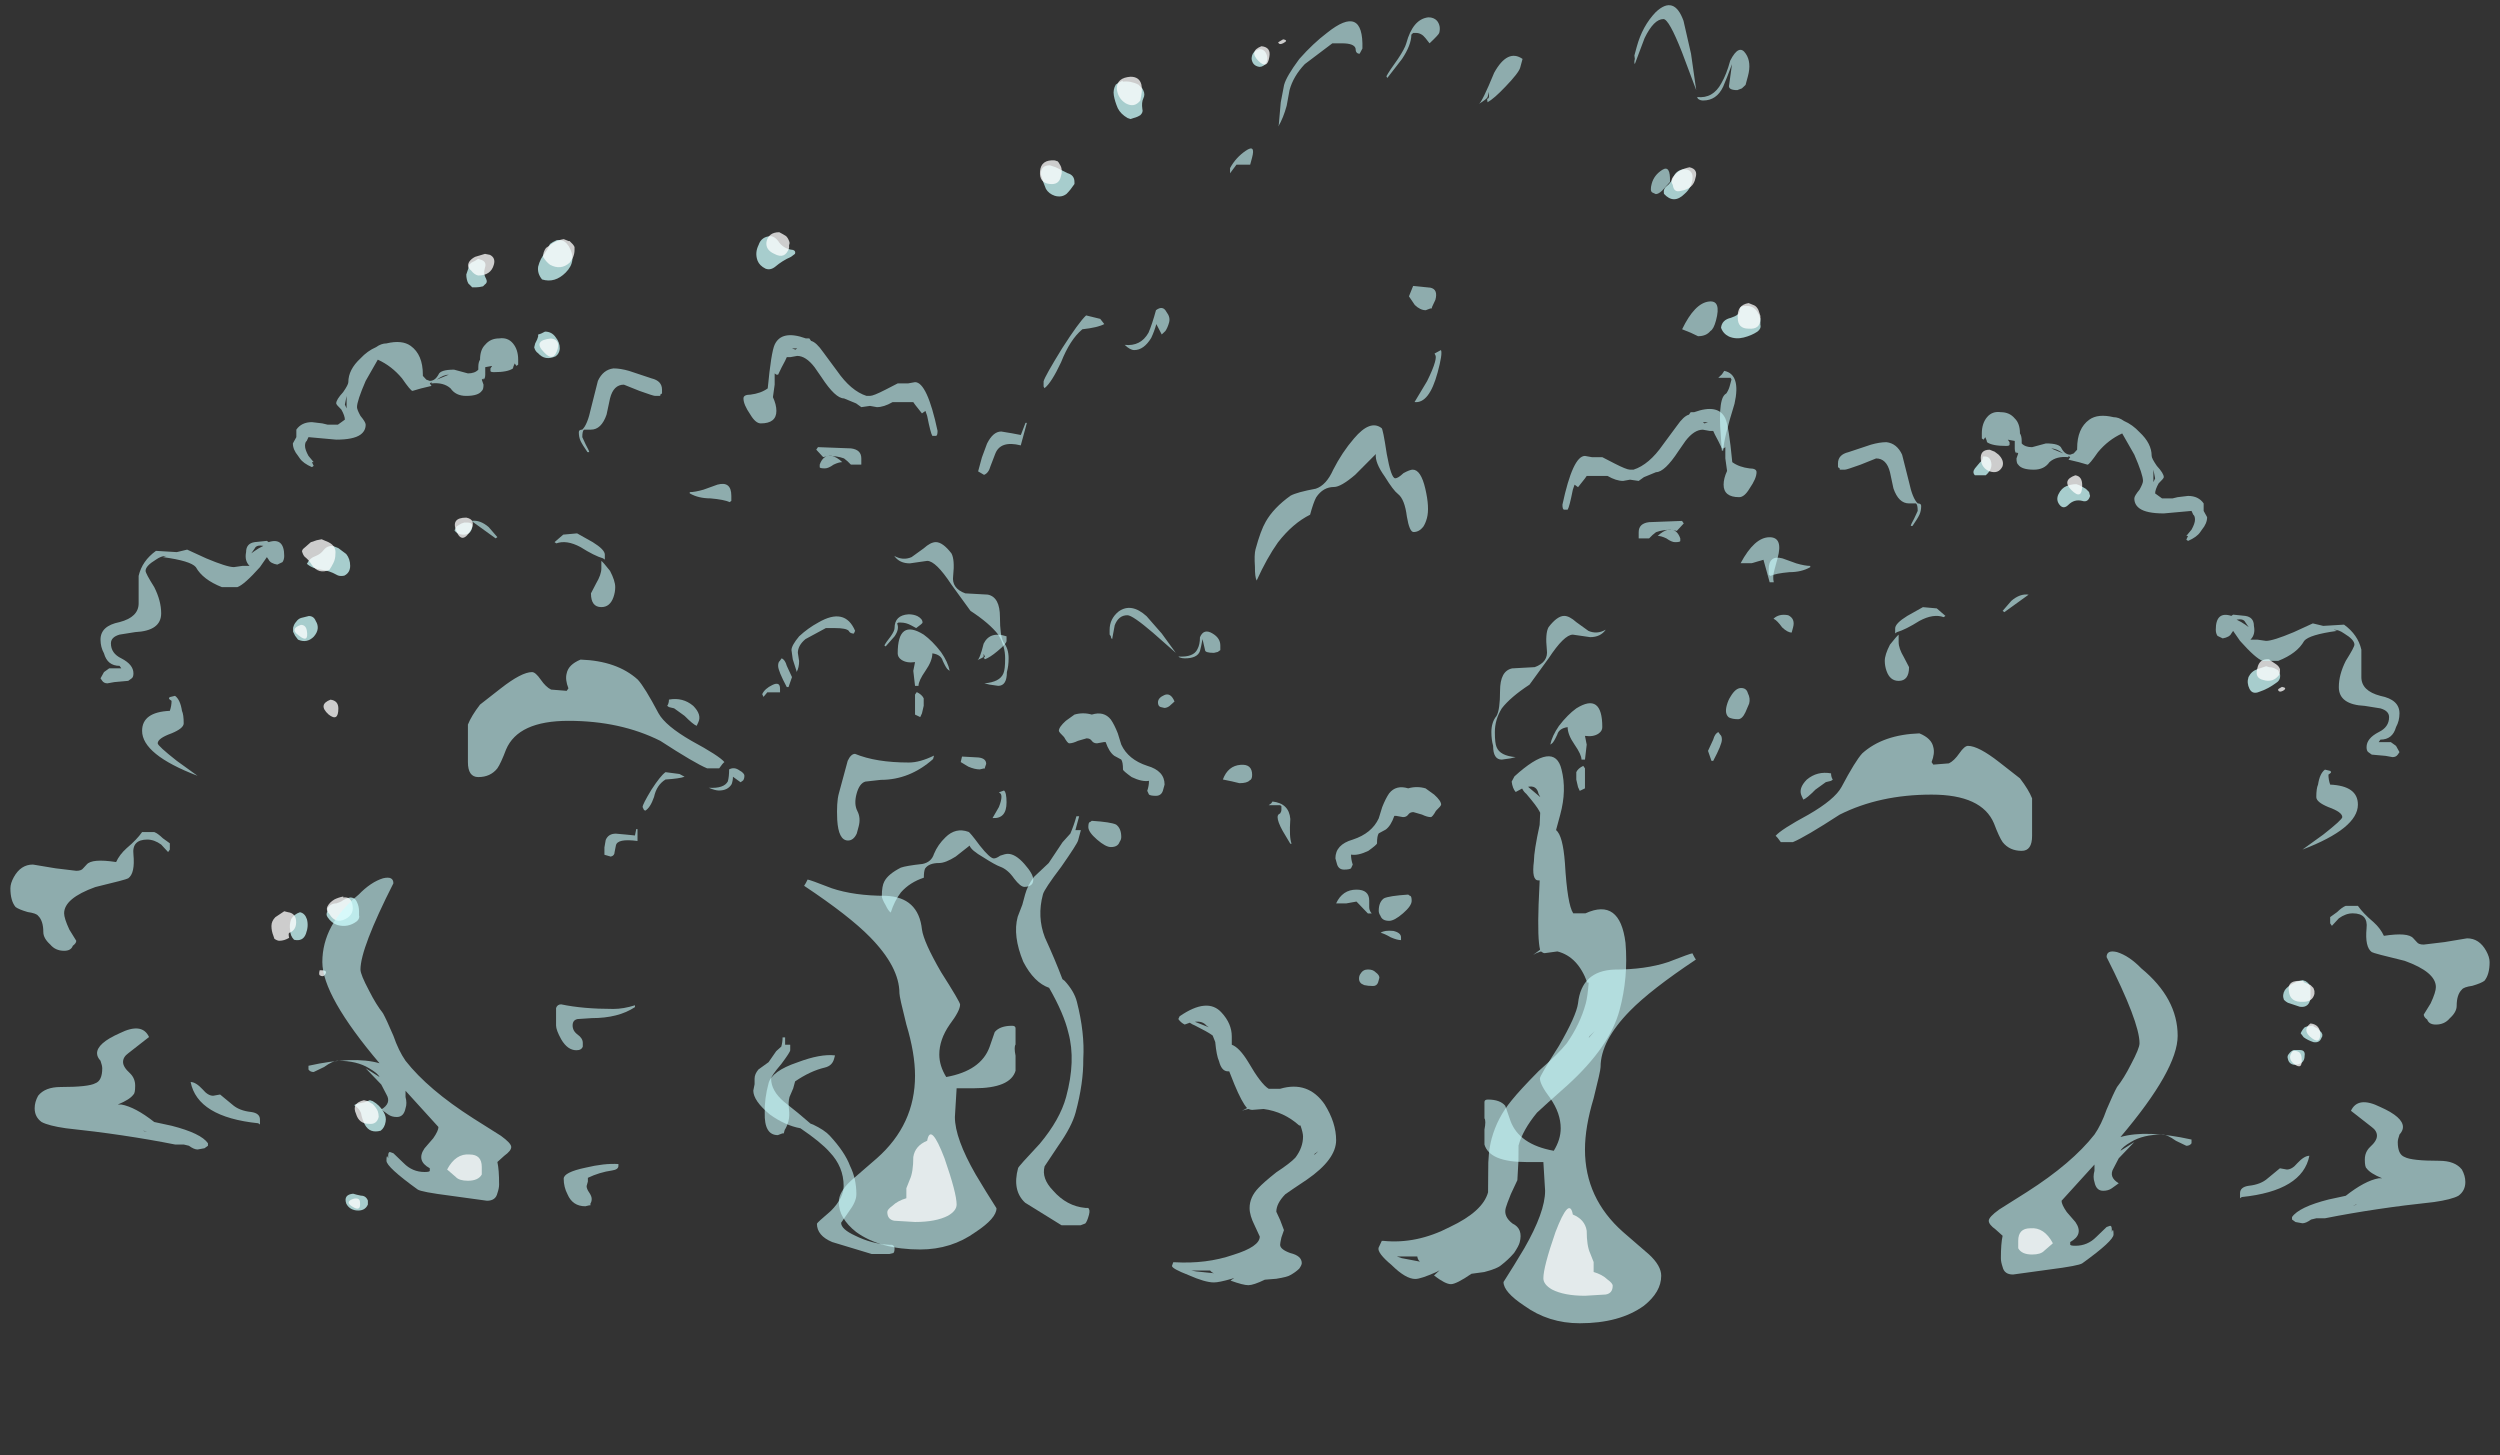 <?xml version="1.0" encoding="UTF-8" standalone="no"?>
<svg xmlns:ffdec="https://www.free-decompiler.com/flash" xmlns:xlink="http://www.w3.org/1999/xlink" ffdec:objectType="frame" height="293.95px" width="504.9px" xmlns="http://www.w3.org/2000/svg">
  <rect width="100%" height="100%" fill="#333333" stroke="none"/>
  <g transform="matrix(1.0, 0.0, 0.0, 1.0, 268.6, 242.25)">
    <use ffdec:characterId="331" height="59.5" transform="matrix(-3.975, 0.0, 0.0, 3.975, 200.415, -234.307)" width="104.2" xlink:href="#shape0"/>
    <use ffdec:characterId="332" height="36.9" transform="matrix(-5.531, 0.0, -1.896, 7.0, 127.564, -241.2)" width="33.2" xlink:href="#shape1"/>
    <use ffdec:characterId="329" height="36.6" transform="matrix(-7.0, 0.0, 0.0, 5.048, -33.4, -174.662)" width="33.3" xlink:href="#shape2"/>
    <use ffdec:characterId="332" height="36.9" transform="matrix(-5.14, 0.0, 0.0, 3.707, 14.351, -119.482)" width="33.2" xlink:href="#shape1"/>
    <use ffdec:characterId="329" height="36.6" transform="matrix(7.0, 0.0, 0.0, 5.048, 1.1, -159.762)" width="33.3" xlink:href="#shape2"/>
  </g>
  <defs>
    <g id="shape0" transform="matrix(1.0, 0.0, 0.0, 1.0, 41.4, 61.95)">
      <path d="M13.0 -60.95 Q12.95 -60.6 12.6 -60.55 12.4 -60.55 12.25 -60.75 L12.2 -60.95 Q12.2 -61.15 12.3 -61.3 12.4 -61.45 12.6 -61.45 13.0 -61.35 13.0 -60.95 M19.75 -59.75 L19.9 -59.65 Q20.05 -59.4 20.0 -59.1 19.95 -58.8 19.8 -58.45 19.65 -58.15 19.3 -57.95 L19.15 -57.9 19.0 -57.95 Q18.8 -58.0 18.65 -58.1 18.5 -58.25 18.55 -58.4 18.6 -58.75 18.5 -58.95 18.4 -59.15 18.5 -59.35 L18.55 -59.45 18.75 -59.65 Q19.15 -59.85 19.55 -59.8 L19.55 -59.85 19.75 -59.75 M36.2 -51.05 Q36.15 -51.2 36.3 -51.25 36.8 -51.3 37.05 -51.7 37.2 -51.9 37.4 -51.95 37.9 -51.95 38.05 -51.5 38.25 -51.1 38.1 -50.7 38.0 -50.45 37.7 -50.3 37.45 -50.2 37.2 -50.4 36.85 -50.7 36.4 -50.9 L36.2 -51.05 M23.7 -55.05 Q23.6 -54.7 23.45 -54.35 23.3 -54.1 23.0 -54.0 22.65 -53.9 22.4 -54.1 22.2 -54.3 22.0 -54.6 22.0 -54.65 22.0 -54.7 22.0 -55.05 22.35 -55.15 22.65 -55.3 22.95 -55.45 23.1 -55.5 23.25 -55.55 23.75 -55.55 23.7 -55.05 M52.45 -50.7 L52.65 -50.6 52.75 -50.5 52.8 -50.3 52.9 -50.0 Q52.9 -49.75 52.8 -49.55 L52.6 -49.35 52.4 -49.35 Q52.25 -49.35 52.05 -49.4 L51.95 -49.5 Q51.8 -49.6 51.9 -49.8 52.05 -50.05 51.95 -50.35 51.85 -50.65 52.15 -50.75 L52.3 -50.8 52.45 -50.7 M48.3 -51.75 L48.5 -51.65 48.65 -51.55 Q48.75 -51.3 48.9 -51.1 49.15 -50.8 49.25 -50.4 49.3 -50.05 49.05 -49.75 48.4 -49.55 47.85 -50.1 47.25 -50.7 47.7 -51.45 47.9 -51.75 48.15 -51.75 L48.3 -51.75 M49.25 -46.85 L49.3 -46.7 49.4 -46.5 49.45 -46.3 Q49.4 -46.1 49.25 -46.0 48.9 -45.6 48.35 -45.85 L48.25 -45.95 Q48.15 -46.1 48.15 -46.25 48.15 -46.55 48.35 -46.8 48.55 -47.1 48.9 -47.1 L49.1 -47.0 49.25 -46.95 49.25 -46.85 M53.0 -37.4 L53.15 -37.35 53.4 -37.2 53.5 -37.0 Q53.4 -36.85 53.2 -36.8 52.7 -36.7 52.6 -37.15 52.55 -37.4 52.85 -37.4 L53.0 -37.4 M60.15 -36.0 Q60.3 -35.8 60.55 -35.7 60.85 -35.6 61.0 -35.3 60.7 -35.05 60.25 -35.0 59.85 -34.95 59.5 -34.75 59.35 -34.65 59.1 -34.7 58.8 -34.85 58.8 -35.2 58.8 -35.55 59.0 -35.8 59.2 -35.95 59.4 -36.1 L59.65 -36.2 Q59.95 -36.25 60.15 -36.0 M61.3 -32.55 Q61.45 -32.5 61.55 -32.35 61.65 -32.25 61.7 -32.05 L61.7 -31.85 61.6 -31.65 61.45 -31.45 Q61.0 -31.25 60.65 -31.6 60.3 -32.0 60.55 -32.4 60.65 -32.65 60.9 -32.65 L61.3 -32.55 M58.8 -18.35 Q59.05 -18.3 59.25 -18.15 59.35 -18.1 59.5 -18.05 59.8 -18.05 59.95 -17.8 L59.95 -17.65 Q60.05 -17.5 59.95 -17.35 59.75 -17.05 59.45 -16.95 58.9 -16.8 58.45 -17.15 58.3 -17.3 58.35 -17.45 L58.35 -17.65 Q58.35 -17.9 58.45 -18.1 58.55 -18.35 58.8 -18.35 M61.8 -17.25 Q61.9 -16.95 61.85 -16.7 61.85 -16.4 61.65 -16.2 61.2 -16.1 61.05 -16.5 60.9 -16.9 61.0 -17.25 61.1 -17.55 61.35 -17.6 61.65 -17.5 61.8 -17.25 M57.65 -8.0 L57.8 -8.05 58.05 -7.95 58.3 -7.9 58.5 -7.85 58.6 -7.8 Q58.35 -7.65 58.25 -7.4 58.2 -7.1 58.05 -6.8 57.8 -6.35 57.25 -6.5 57.05 -6.65 57.0 -6.95 56.95 -7.2 57.1 -7.45 57.3 -7.8 57.65 -8.0 M59.0 -2.8 Q58.85 -2.5 58.5 -2.45 58.05 -2.4 57.9 -2.75 L57.9 -2.95 Q58.0 -3.2 58.25 -3.2 58.5 -3.25 58.65 -3.3 59.15 -3.25 59.0 -2.8 M-8.45 -55.0 Q-8.35 -54.7 -8.1 -54.5 -7.9 -54.35 -7.95 -54.1 -8.45 -53.55 -9.0 -54.1 -9.35 -54.4 -9.4 -54.85 -9.45 -55.35 -8.95 -55.35 -8.6 -55.3 -8.45 -55.0 M-10.85 -47.3 Q-10.95 -47.0 -11.25 -46.85 -11.6 -46.7 -12.0 -46.8 -12.4 -46.9 -12.7 -47.1 -12.9 -47.25 -12.85 -47.45 L-12.85 -47.75 Q-12.8 -47.95 -12.7 -48.1 -12.5 -48.4 -12.2 -48.4 -11.75 -48.45 -11.8 -48.15 -11.8 -47.95 -11.35 -47.8 -10.9 -47.7 -10.85 -47.3 M-38.55 -30.1 L-38.1 -29.95 Q-37.8 -29.85 -37.65 -29.55 -37.55 -29.25 -37.7 -28.95 -37.85 -28.65 -38.2 -28.8 -38.65 -28.95 -39.05 -29.25 -39.3 -29.4 -39.25 -29.7 L-39.15 -29.9 -39.05 -29.95 Q-38.9 -30.05 -38.7 -30.05 L-38.55 -30.1 M-23.75 -39.8 L-24.3 -39.8 Q-24.7 -40.15 -24.55 -40.55 -24.45 -40.8 -24.15 -40.75 -24.15 -40.55 -24.0 -40.45 L-23.75 -40.15 Q-23.6 -39.95 -23.75 -39.8 M-28.4 -39.25 Q-28.15 -39.15 -28.0 -38.85 -27.85 -38.55 -28.05 -38.3 -28.25 -38.05 -28.5 -38.3 -28.8 -38.6 -29.2 -38.5 -29.5 -38.4 -29.6 -38.75 L-29.55 -38.95 -29.4 -39.1 Q-29.25 -39.2 -29.05 -39.3 L-28.9 -39.35 Q-28.65 -39.35 -28.4 -39.25 M-39.95 -14.0 Q-39.65 -13.85 -39.5 -13.65 -39.35 -13.4 -39.45 -13.15 -39.55 -13.05 -39.65 -13.0 L-40.25 -12.8 Q-40.55 -12.75 -40.7 -12.95 -40.8 -13.1 -40.8 -13.3 L-40.8 -13.7 Q-40.8 -13.95 -40.55 -14.1 L-40.4 -14.15 Q-40.15 -14.1 -39.95 -14.0 M-40.45 -11.25 Q-40.65 -11.1 -40.95 -11.0 -41.25 -10.95 -41.35 -11.2 L-41.4 -11.3 -41.4 -11.4 -41.35 -11.5 -41.15 -11.7 -40.95 -11.8 -40.95 -11.85 -40.65 -11.8 Q-40.6 -11.8 -40.5 -11.75 -40.4 -11.65 -40.35 -11.55 L-40.3 -11.45 -40.45 -11.25 M-39.7 -10.4 Q-39.6 -10.3 -39.65 -10.15 -39.7 -9.9 -39.95 -9.85 -40.5 -9.85 -40.5 -10.3 -40.55 -10.6 -40.25 -10.6 L-39.95 -10.6 Q-39.8 -10.55 -39.7 -10.4" fill="#ccfffe" fill-opacity="0.753" fill-rule="evenodd" stroke="none"/>
      <path d="M11.4 -61.95 L11.65 -61.8 Q11.6 -61.65 11.4 -61.75 11.1 -61.9 11.4 -61.95 M12.65 -60.85 Q12.2 -60.4 12.1 -61.05 12.0 -61.55 12.5 -61.6 13.15 -61.35 12.65 -60.85 M19.85 -59.45 Q19.8 -58.95 19.4 -58.7 18.95 -58.45 18.65 -58.85 L18.6 -59.15 Q18.55 -59.4 18.6 -59.65 18.7 -60.05 19.15 -60.05 19.85 -60.0 19.85 -59.45 M37.65 -51.65 Q37.7 -51.25 37.25 -51.05 36.7 -50.75 36.5 -51.35 L36.5 -51.5 Q36.45 -51.6 36.5 -51.7 36.55 -51.85 36.65 -51.95 36.8 -52.05 37.0 -52.15 37.55 -52.15 37.65 -51.65 M23.25 -54.6 Q22.8 -54.55 22.7 -54.95 L22.65 -55.15 22.65 -55.3 Q22.65 -55.45 22.75 -55.6 22.8 -55.7 22.85 -55.75 L23.0 -55.8 Q23.7 -55.85 23.75 -55.25 23.8 -54.65 23.25 -54.6 M52.75 -50.65 Q52.9 -50.4 52.65 -50.2 52.5 -50.0 52.3 -49.95 51.65 -49.95 51.5 -50.5 51.4 -50.85 51.7 -51.0 L51.95 -51.05 52.45 -50.9 Q52.65 -50.8 52.75 -50.65 M48.5 -51.6 L48.85 -51.35 Q49.0 -51.15 49.0 -50.9 48.85 -50.65 48.65 -50.5 48.1 -50.2 47.65 -50.6 47.4 -50.9 47.4 -51.25 L47.4 -51.4 Q47.45 -51.5 47.5 -51.55 L47.65 -51.7 47.7 -51.7 47.95 -51.8 Q48.25 -51.75 48.5 -51.6 M48.95 -46.05 Q48.45 -45.5 48.25 -46.25 48.15 -46.7 48.6 -46.75 49.55 -46.65 48.95 -46.05 M53.4 -36.95 Q53.1 -36.25 52.65 -37.05 52.4 -37.55 52.9 -37.65 53.7 -37.65 53.4 -36.95 M60.5 -36.5 L60.8 -36.4 61.2 -36.05 61.25 -35.95 Q61.2 -35.75 61.1 -35.65 60.9 -35.5 60.75 -35.25 60.4 -34.75 59.85 -35.0 59.75 -35.15 59.65 -35.35 59.55 -35.55 59.55 -35.8 59.5 -36.2 59.9 -36.4 L60.25 -36.55 60.5 -36.5 M61.4 -31.65 Q60.9 -31.25 61.0 -31.9 61.05 -32.2 61.3 -32.2 61.9 -32.0 61.4 -31.65 M59.4 -27.95 Q59.4 -28.35 59.8 -28.4 60.45 -28.15 59.9 -27.65 59.4 -27.25 59.4 -27.95 M59.15 -18.4 Q59.4 -18.35 59.6 -18.25 59.85 -18.1 59.95 -17.9 60.05 -17.7 59.85 -17.5 59.55 -17.0 59.05 -17.25 58.55 -17.5 58.7 -18.05 58.8 -18.4 59.15 -18.35 L59.15 -18.4 M60.35 -14.4 Q60.2 -14.3 60.1 -14.4 59.9 -14.65 60.25 -14.65 L60.35 -14.65 Q60.4 -14.45 60.35 -14.4 M62.65 -16.25 Q62.5 -16.15 62.4 -16.15 62.15 -16.15 61.9 -16.3 61.95 -16.5 61.9 -16.55 61.5 -16.7 61.55 -17.2 61.6 -17.55 61.95 -17.6 L62.15 -17.65 62.6 -17.35 Q62.8 -17.15 62.8 -16.9 62.8 -16.65 62.7 -16.4 L62.65 -16.25 M57.4 -7.5 Q57.5 -7.7 57.65 -7.85 L57.9 -8.0 58.1 -8.05 Q58.75 -7.9 58.5 -7.35 58.35 -6.85 57.85 -6.85 57.45 -6.8 57.35 -7.2 57.35 -7.35 57.4 -7.5 M58.7 -2.65 Q58.25 -2.35 58.3 -2.85 58.3 -3.1 58.6 -3.05 59.1 -2.9 58.7 -2.65 M-8.8 -55.3 Q-8.6 -55.2 -8.45 -55.0 -8.25 -54.8 -8.4 -54.55 -8.45 -54.15 -8.8 -54.25 -9.45 -54.35 -9.55 -54.9 -9.7 -55.35 -9.25 -55.45 -9.0 -55.4 -8.8 -55.3 M-11.7 -47.8 Q-11.7 -47.25 -12.25 -47.25 -12.85 -47.2 -12.85 -47.75 L-12.85 -47.9 -12.75 -48.2 Q-12.65 -48.4 -12.5 -48.45 L-12.25 -48.55 Q-11.65 -48.45 -11.7 -47.8 M-38.75 -30.4 L-38.7 -30.45 Q-38.2 -30.5 -38.1 -30.0 -37.95 -29.5 -38.4 -29.4 -38.9 -29.25 -39.2 -29.65 L-39.25 -29.8 -39.25 -29.95 Q-39.2 -30.1 -39.05 -30.2 L-38.75 -30.4 M-39.15 -28.9 Q-39.2 -28.75 -39.4 -28.85 -39.65 -29.0 -39.35 -29.05 -39.15 -28.95 -39.15 -28.9 M-28.65 -39.05 Q-29.2 -38.5 -29.2 -39.3 -29.2 -39.75 -28.85 -39.8 -28.15 -39.55 -28.65 -39.05 M-24.05 -40.6 Q-24.1 -40.15 -24.5 -40.0 -24.95 -39.85 -25.15 -40.25 -25.2 -40.4 -25.15 -40.55 -25.1 -40.7 -24.95 -40.85 L-24.75 -41.0 -24.5 -41.1 Q-24.0 -41.1 -24.05 -40.6 M-39.95 -9.9 Q-40.4 -9.55 -40.35 -10.15 -40.35 -10.6 -39.9 -10.55 -39.6 -10.2 -39.95 -9.9 M-39.7 -13.6 Q-39.75 -13.0 -40.45 -13.05 -40.9 -13.05 -41.0 -13.45 L-41.0 -13.6 -40.95 -13.75 -40.8 -13.9 -40.45 -14.05 -40.45 -14.1 Q-39.6 -14.2 -39.7 -13.6 M-40.75 -11.3 Q-41.3 -10.8 -41.3 -11.45 -41.25 -11.9 -40.8 -11.95 -40.4 -11.65 -40.75 -11.3" fill="#ffffff" fill-opacity="0.753" fill-rule="evenodd" stroke="none"/>
    </g>
    <g id="shape1" transform="matrix(1.0, 0.0, 0.0, 1.0, 11.45, 36.2)">
      <path d="M4.05 -34.4 L4.05 -34.65 Q4.7 -34.95 4.95 -34.25 5.1 -33.4 5.2 -33.35 4.95 -33.5 4.95 -33.55 L4.95 -33.7 4.9 -33.55 Q4.9 -33.5 4.95 -33.5 L4.9 -33.4 Q4.7 -33.5 4.4 -33.85 4.05 -34.25 4.05 -34.4 M8.3 -35.4 L8.2 -35.4 Q8.0 -35.4 7.8 -35.25 L7.6 -35.1 Q7.35 -35.35 7.35 -35.4 7.35 -35.6 7.55 -35.75 7.7 -35.85 7.9 -35.85 8.45 -35.8 8.45 -35.1 8.45 -34.95 8.6 -34.65 8.8 -34.3 8.85 -34.15 L8.8 -34.1 8.45 -34.65 Q8.25 -35.05 8.35 -35.35 L8.3 -35.4 M11.45 -35.4 Q11.85 -35.1 12.2 -34.65 12.5 -34.15 12.5 -33.9 L12.45 -33.4 12.3 -32.75 12.3 -32.7 Q12.2 -32.95 12.2 -33.3 L12.25 -33.75 Q12.25 -34.15 11.95 -34.5 L11.15 -35.1 10.8 -35.1 Q10.35 -35.1 10.25 -34.95 10.2 -34.8 10.05 -34.8 L10.0 -34.95 Q10.4 -36.25 11.45 -35.4 M14.85 -26.6 Q14.8 -26.8 14.8 -27.0 L14.5 -26.7 14.4 -26.8 Q14.35 -26.9 14.35 -27.05 14.35 -27.2 14.55 -27.35 14.75 -27.55 14.95 -27.4 14.95 -27.0 15.0 -26.75 15.15 -26.35 15.75 -26.4 15.5 -26.25 15.35 -26.25 15.0 -26.25 14.85 -26.6 M17.45 -27.25 Q17.65 -27.05 18.0 -26.3 18.35 -25.5 18.35 -25.35 L18.3 -25.2 18.25 -25.15 Q18.05 -25.3 17.9 -25.9 17.8 -26.55 17.45 -26.85 16.9 -26.9 16.7 -27.0 L16.9 -27.15 17.45 -27.25 M13.6 -31.35 L13.45 -31.6 12.95 -31.6 12.95 -31.8 Q12.95 -32.2 13.25 -32.0 13.55 -31.8 13.65 -31.5 L13.6 -31.35 M18.65 -23.8 L19.0 -23.85 19.4 -23.9 Q19.7 -23.9 19.8 -23.55 L19.85 -23.15 19.85 -22.75 19.6 -22.65 Q19.45 -22.7 19.45 -22.9 L19.4 -23.25 Q19.35 -23.65 18.55 -23.5 L18.55 -24.15 18.6 -24.15 18.65 -23.8 M5.85 -27.8 L5.55 -27.55 Q5.3 -27.4 5.1 -27.4 L4.95 -27.45 4.9 -27.45 4.9 -27.5 4.85 -27.7 Q4.85 -28.0 5.15 -28.05 L5.8 -28.1 5.85 -27.8 M4.35 -26.15 L4.3 -26.1 Q4.25 -26.05 4.25 -25.9 4.25 -25.7 4.35 -25.35 L4.6 -24.75 Q4.05 -24.7 4.05 -25.6 4.05 -26.15 4.15 -26.25 L4.35 -26.15 M3.75 -21.45 Q3.5 -21.0 3.35 -21.0 3.15 -21.0 3.05 -21.15 3.0 -21.25 3.0 -21.4 3.0 -21.7 3.35 -22.25 3.7 -22.8 4.0 -22.8 4.1 -22.8 4.3 -22.7 4.45 -22.55 4.55 -22.55 4.7 -22.55 5.1 -23.25 5.5 -24.0 5.55 -24.0 6.05 -24.25 6.45 -23.7 6.75 -23.3 6.9 -22.8 7.0 -22.35 7.35 -22.25 8.0 -22.15 8.2 -22.05 8.7 -21.7 8.85 -21.3 8.95 -21.05 8.95 -20.5 8.95 -20.35 8.8 -20.0 8.7 -19.7 8.6 -19.6 8.45 -20.25 8.2 -20.7 7.85 -21.25 7.3 -21.5 7.3 -21.85 7.25 -22.0 7.1 -22.3 6.7 -22.3 6.45 -22.3 6.05 -22.65 L5.5 -23.25 Q5.45 -23.0 4.95 -22.6 4.5 -22.2 4.3 -22.1 4.0 -21.95 3.75 -21.45 M8.65 -1.0 L8.5 -1.05 Q8.45 -1.1 8.45 -1.3 8.45 -1.45 8.55 -1.5 L8.65 -1.5 Q9.35 -1.55 10.0 -2.0 10.55 -2.35 10.55 -2.7 L10.25 -3.3 Q9.95 -3.85 9.95 -4.25 9.95 -5.1 10.2 -5.8 10.4 -6.55 11.0 -7.45 11.2 -7.75 11.65 -8.05 L11.75 -8.1 Q12.2 -8.65 12.8 -9.3 13.3 -9.9 13.3 -10.55 13.3 -10.7 12.9 -11.35 12.55 -12.0 12.55 -12.1 12.55 -12.35 12.55 -12.4 L12.75 -12.4 12.75 -12.8 12.85 -12.8 Q12.85 -12.55 12.9 -12.3 L13.1 -12.05 13.4 -11.45 13.8 -11.05 Q13.95 -10.8 13.95 -10.55 L13.95 -10.25 14.0 -9.9 Q14.0 -9.35 13.35 -8.6 12.75 -8.0 12.15 -7.85 11.35 -7.1 11.0 -6.55 10.45 -5.75 10.45 -4.7 10.45 -4.05 10.95 -3.35 11.5 -2.7 11.5 -2.65 11.5 -2.0 10.9 -1.65 L9.35 -1.0 8.65 -1.0 M18.65 -14.55 Q19.1 -14.35 19.5 -14.35 20.7 -14.35 21.55 -14.6 21.7 -14.6 21.75 -14.4 L21.75 -13.45 Q21.75 -13.2 21.55 -12.7 21.3 -12.1 20.95 -12.1 20.75 -12.1 20.7 -12.3 20.7 -12.4 20.7 -12.5 20.7 -12.75 20.9 -12.95 21.1 -13.15 21.1 -13.45 21.1 -13.75 20.9 -13.8 L20.35 -13.85 Q19.3 -13.85 18.65 -14.45 L18.65 -14.55 M19.3 -5.9 Q19.85 -5.95 20.6 -5.7 21.45 -5.45 21.45 -5.1 21.45 -4.65 21.3 -4.25 21.1 -3.6 20.6 -3.6 L20.45 -3.65 20.4 -3.65 20.4 -3.75 Q20.35 -3.85 20.35 -4.0 20.35 -4.15 20.45 -4.35 20.55 -4.55 20.55 -4.7 L20.5 -4.95 Q20.5 -5.05 20.5 -5.15 20.05 -5.45 19.55 -5.55 19.3 -5.6 19.3 -5.8 19.3 -6.05 19.3 -5.9 M-4.35 -34.15 Q-4.35 -34.55 -4.05 -34.8 -3.7 -35.1 -3.55 -34.6 -3.55 -34.2 -3.45 -33.95 -3.3 -33.5 -2.7 -33.55 L-2.75 -33.5 Q-2.85 -33.45 -2.95 -33.45 -3.45 -33.45 -3.55 -33.85 -3.6 -34.1 -3.65 -34.5 L-3.75 -33.9 Q-3.75 -33.75 -4.1 -33.75 L-4.25 -33.8 -4.35 -33.9 -4.35 -34.15 M0.0 -35.0 L0.0 -34.75 -0.05 -34.65 Q-0.05 -34.55 -0.1 -34.5 L-0.2 -35.25 Q-0.35 -35.8 -0.7 -35.8 -0.9 -35.8 -1.7 -34.85 L-2.6 -33.75 -2.05 -34.8 -1.45 -35.75 Q-0.85 -36.5 -0.35 -36.0 0.0 -35.6 0.0 -35.0 M-2.0 -30.8 L-2.15 -30.75 Q-2.25 -30.75 -2.35 -30.85 L-2.55 -31.1 Q-2.4 -31.6 -2.15 -31.45 -1.9 -31.3 -1.9 -31.05 -1.9 -30.85 -2.0 -30.8 M-4.8 -26.75 L-5.1 -26.65 Q-5.4 -26.65 -5.5 -26.8 -5.6 -26.85 -5.6 -27.1 -5.6 -27.7 -5.15 -27.65 -4.65 -27.6 -4.45 -26.85 L-4.8 -26.75 M-6.35 -25.55 L-6.25 -25.45 -6.7 -25.45 -6.75 -25.4 -6.75 -25.2 Q-6.75 -25.1 -6.7 -25.0 -6.6 -24.95 -6.6 -24.8 -6.6 -24.55 -6.8 -24.05 -6.95 -23.7 -7.1 -23.35 L-7.15 -23.35 Q-7.05 -23.7 -7.1 -24.7 -7.05 -25.55 -6.4 -25.65 L-6.35 -25.55 M-9.3 -20.1 L-9.7 -20.2 -10.15 -19.55 -10.3 -19.55 Q-10.2 -19.7 -10.2 -19.9 L-10.2 -20.25 Q-10.2 -20.85 -9.7 -20.85 -9.15 -20.85 -8.9 -20.1 L-9.3 -20.1 M-11.45 -18.05 L-11.45 -18.25 Q-11.45 -18.5 -11.15 -18.6 -10.8 -18.65 -10.65 -18.5 -10.8 -18.45 -11.05 -18.25 -11.3 -18.1 -11.45 -18.1 L-11.45 -18.05 M-10.15 -16.5 Q-9.95 -16.5 -9.85 -16.25 -9.8 -16.15 -9.8 -16.0 -9.8 -15.75 -10.0 -15.65 -10.15 -15.6 -10.35 -15.6 -10.5 -15.6 -10.55 -15.8 L-10.6 -16.05 Q-10.6 -16.2 -10.45 -16.35 -10.35 -16.5 -10.15 -16.5 M-3.9 -13.35 L-3.35 -13.65 Q-3.65 -13.7 -3.8 -13.45 L-3.9 -13.35 M-4.8 -12.85 Q-4.8 -13.55 -4.4 -14.15 -3.85 -15.0 -2.75 -13.95 L-2.7 -13.8 Q-2.8 -13.6 -2.95 -13.5 L-3.15 -13.6 Q-3.25 -13.5 -3.35 -13.45 -3.85 -13.1 -4.0 -12.95 L-4.05 -12.9 -4.15 -12.55 Q-4.2 -11.8 -4.3 -11.5 -4.4 -10.95 -4.65 -10.95 L-4.7 -10.95 -4.9 -10.25 Q-5.2 -9.25 -5.4 -8.95 L-5.2 -8.8 -5.3 -8.85 -5.45 -8.9 Q-5.55 -8.85 -5.6 -8.85 L-6.05 -8.9 Q-6.85 -8.75 -7.45 -8.0 L-7.5 -8.0 Q-7.6 -7.6 -7.6 -7.4 -7.6 -6.8 -7.3 -6.25 -7.1 -5.95 -6.55 -5.45 -6.05 -4.9 -5.85 -4.6 -5.5 -4.1 -5.5 -3.5 -5.5 -3.1 -5.7 -2.55 L-5.9 -1.95 Q-5.9 -1.4 -4.85 -0.95 -3.8 -0.45 -2.55 -0.55 L-2.5 -0.55 -2.45 -0.35 Q-2.45 -0.2 -3.1 0.15 -3.75 0.55 -4.1 0.55 -4.3 0.55 -4.8 0.35 L-4.9 0.3 -4.75 0.45 Q-5.25 0.7 -5.45 0.7 -5.65 0.7 -6.1 0.4 L-6.55 0.35 Q-7.0 0.25 -7.1 0.15 -7.3 0.0 -7.45 -0.2 -7.55 -0.4 -7.55 -0.5 -7.55 -0.9 -7.1 -1.05 -6.7 -1.25 -6.7 -1.5 -6.7 -1.6 -6.75 -1.9 L-6.85 -2.3 -6.7 -2.85 -6.55 -3.3 Q-6.55 -3.75 -6.9 -4.25 -7.1 -4.45 -7.75 -5.05 -8.9 -6.15 -8.9 -7.2 -8.9 -8.15 -8.45 -9.15 -7.8 -10.45 -6.7 -10.0 L-6.25 -10.0 Q-5.95 -10.25 -5.45 -11.45 -5.1 -12.25 -4.8 -12.4 L-4.8 -12.85 M-8.2 -6.6 L-8.05 -6.4 -8.05 -6.45 -8.2 -6.6 M-6.2 -1.2 L-6.2 -1.2 M-3.95 -0.1 Q-4.0 0.0 -4.1 0.05 L-3.4 -0.05 -3.2 -0.1 -3.95 -0.1" fill="#ccfeff" fill-opacity="0.6" fill-rule="evenodd" stroke="none"/>
    </g>
    <g id="shape2" transform="matrix(1.0, 0.0, 0.0, 1.0, 11.55, 35.5)">
      <path d="M0.6 -32.95 Q0.6 -32.7 0.4 -32.3 0.25 -31.95 0.1 -31.95 -0.35 -31.95 -0.35 -32.45 -0.35 -32.7 -0.25 -33.0 L-0.3 -33.5 -0.3 -33.95 -0.35 -33.9 -0.4 -33.9 Q-0.5 -34.2 -0.6 -34.45 L-0.65 -34.6 -0.75 -34.6 -0.95 -34.65 Q-1.2 -34.65 -1.45 -34.2 L-1.65 -33.8 Q-2.05 -32.95 -2.3 -32.95 L-2.65 -32.75 -2.8 -32.6 -3.05 -32.65 -3.25 -32.6 Q-3.45 -32.6 -3.7 -32.8 L-4.3 -32.8 -4.35 -32.7 -4.55 -32.35 -4.65 -32.45 -4.7 -32.25 Q-4.8 -31.55 -4.85 -31.45 L-4.95 -31.45 Q-5.0 -31.45 -5.0 -31.65 -4.7 -33.6 -4.35 -33.6 L-4.15 -33.55 -3.85 -33.55 -3.5 -33.3 Q-3.15 -33.05 -3.05 -33.05 L-2.95 -33.05 Q-2.5 -33.25 -2.1 -34.05 L-1.7 -34.8 Q-1.5 -35.2 -1.35 -35.25 L-1.3 -35.35 -1.2 -35.35 Q-0.5 -35.7 -0.3 -35.1 -0.2 -34.8 -0.1 -33.35 0.1 -33.15 0.4 -33.1 0.6 -33.1 0.6 -32.95 M3.15 -33.05 L3.0 -33.05 3.0 -33.1 2.95 -33.15 2.95 -33.3 Q2.95 -33.65 3.25 -33.75 L3.9 -34.05 Q4.15 -34.15 4.35 -34.15 4.65 -34.1 4.8 -33.65 L5.0 -32.55 Q5.1 -31.9 5.25 -31.7 5.35 -31.7 5.35 -31.6 5.35 -31.4 5.3 -31.25 5.25 -31.1 5.1 -30.8 L5.05 -30.8 Q5.05 -30.85 5.15 -31.1 L5.25 -31.4 Q5.25 -31.65 5.2 -31.7 L5.0 -31.7 Q4.7 -31.7 4.55 -32.3 L4.45 -32.95 Q4.35 -33.5 4.05 -33.5 L3.6 -33.25 Q3.2 -33.05 3.15 -33.05 M7.15 -34.25 L7.1 -34.3 7.1 -34.5 Q7.1 -34.9 7.25 -35.15 7.4 -35.4 7.65 -35.35 7.9 -35.35 8.05 -35.1 8.2 -34.9 8.2 -34.5 8.25 -34.4 8.25 -34.2 L8.25 -34.1 Q8.35 -33.95 8.55 -33.95 L8.95 -34.1 Q9.35 -34.1 9.4 -33.9 9.5 -33.65 9.65 -33.65 L9.75 -33.7 9.85 -33.85 9.85 -33.9 Q9.85 -34.7 10.2 -35.05 10.45 -35.3 10.9 -35.15 11.05 -35.15 11.2 -35.0 11.45 -34.85 11.65 -34.55 12.0 -34.1 12.0 -33.6 12.0 -33.5 12.15 -33.2 12.35 -32.9 12.35 -32.75 12.35 -32.7 12.2 -32.5 12.1 -32.25 12.1 -32.1 L12.3 -31.9 12.6 -31.9 12.75 -31.95 13.05 -32.0 Q13.35 -32.0 13.5 -31.7 L13.5 -31.4 13.6 -31.15 Q13.6 -30.9 13.45 -30.65 L13.4 -30.55 Q13.3 -30.35 13.05 -30.2 L13.0 -30.25 13.05 -30.4 13.0 -30.4 13.15 -30.65 Q13.25 -30.9 13.25 -31.05 13.25 -31.2 13.2 -31.25 L13.15 -31.4 12.35 -31.3 Q11.85 -31.3 11.65 -31.5 11.5 -31.65 11.5 -31.9 11.5 -32.0 11.65 -32.25 11.75 -32.5 11.75 -32.6 11.75 -32.85 11.5 -33.65 L11.15 -34.5 Q10.75 -34.25 10.45 -33.75 10.2 -33.25 10.15 -33.25 L9.9 -33.35 9.6 -33.45 9.65 -33.55 9.6 -33.6 9.6 -33.55 Q9.25 -33.6 9.05 -33.35 8.9 -33.05 8.6 -33.05 8.25 -33.05 8.15 -33.25 8.1 -33.3 8.1 -33.5 L8.15 -33.7 8.1 -33.75 8.1 -33.7 Q8.05 -33.75 8.05 -33.9 L8.05 -34.2 7.85 -34.25 7.9 -34.15 7.9 -34.05 Q7.9 -34.0 7.8 -34.0 7.4 -34.0 7.25 -34.15 7.25 -34.2 7.2 -34.35 L7.15 -34.25 M9.1 -33.9 L9.45 -33.7 Q9.25 -33.9 9.1 -33.9 M12.05 -32.7 L12.05 -32.55 12.1 -32.7 12.05 -33.05 12.05 -32.7 M16.65 -26.9 L16.95 -26.8 17.55 -26.85 Q17.95 -26.45 18.05 -25.85 L18.05 -24.75 Q18.05 -24.2 18.6 -24.0 19.15 -23.85 19.15 -23.3 19.15 -23.0 19.05 -22.75 18.95 -22.25 18.6 -22.25 L18.55 -22.15 18.9 -22.15 19.05 -22.0 19.15 -21.75 19.1 -21.65 Q19.05 -21.55 18.95 -21.55 L18.75 -21.6 18.35 -21.65 18.25 -21.75 Q18.2 -21.8 18.2 -21.95 18.2 -22.3 18.55 -22.55 18.85 -22.75 18.85 -23.15 18.85 -23.4 18.6 -23.5 L18.15 -23.6 Q17.4 -23.65 17.4 -24.35 17.4 -24.85 17.6 -25.4 17.85 -25.95 17.85 -26.05 17.85 -26.25 17.55 -26.5 17.4 -26.65 17.25 -26.65 L17.35 -26.6 Q16.55 -26.45 16.4 -26.2 16.2 -25.7 15.65 -25.4 L15.2 -25.4 Q15.0 -25.5 14.55 -26.2 L14.35 -26.6 14.3 -26.5 Q14.25 -26.35 14.05 -26.3 L13.9 -26.4 Q13.85 -26.5 13.85 -26.65 13.85 -27.4 14.3 -27.2 L14.35 -27.25 14.7 -27.2 Q14.95 -27.15 14.95 -26.8 15.0 -26.45 14.85 -26.25 L15.05 -26.25 15.3 -26.2 Q15.5 -26.2 16.1 -26.55 L16.65 -26.9 M14.7 -26.85 L14.8 -26.75 14.7 -26.95 Q14.65 -27.1 14.45 -27.05 14.6 -26.95 14.7 -26.85 M17.15 -20.45 Q17.95 -20.4 17.95 -19.65 17.95 -18.7 16.35 -17.85 L16.95 -18.45 Q17.5 -19.05 17.5 -19.15 17.5 -19.35 17.1 -19.55 16.75 -19.75 16.75 -19.95 16.75 -20.3 16.8 -20.45 16.85 -20.9 17.0 -21.05 L17.15 -21.0 Q17.2 -20.95 17.15 -20.9 L17.1 -20.85 Q17.1 -20.65 17.15 -20.45 M5.0 -25.15 Q5.0 -24.6 4.7 -24.6 4.45 -24.6 4.35 -25.0 4.3 -25.2 4.3 -25.4 4.3 -25.65 4.45 -26.05 4.65 -26.4 4.7 -26.45 L4.7 -26.15 Q4.7 -25.9 4.85 -25.55 L5.0 -25.15 M5.8 -27.5 L6.05 -27.2 6.0 -27.15 Q5.7 -27.3 5.3 -27.0 4.9 -26.65 4.65 -26.55 L4.6 -26.5 4.6 -26.7 Q4.6 -26.9 4.95 -27.2 L5.4 -27.55 5.8 -27.5 M8.05 -27.65 L7.75 -27.35 7.7 -27.4 7.95 -27.8 Q8.2 -28.1 8.45 -28.05 L8.05 -27.65 M0.95 -29.05 Q0.95 -29.65 1.35 -29.5 L1.75 -29.3 Q2.0 -29.2 2.15 -29.2 L2.15 -29.15 Q1.9 -28.95 1.55 -28.95 1.15 -28.9 1.0 -28.8 L0.95 -28.85 0.95 -29.05 M2.6 -20.55 L2.3 -20.25 Q2.05 -19.9 1.95 -19.85 L1.9 -20.0 Q1.8 -20.3 2.05 -20.65 2.35 -21.0 2.75 -20.9 2.75 -20.75 2.8 -20.65 L2.75 -20.6 2.6 -20.55 M2.1 -19.25 Q2.85 -19.85 3.05 -20.35 3.45 -21.4 3.65 -21.7 4.25 -22.45 5.3 -22.5 5.65 -22.3 5.7 -21.95 5.75 -21.7 5.65 -21.35 L5.7 -21.25 6.15 -21.3 Q6.3 -21.4 6.45 -21.7 6.6 -22.0 6.7 -22.0 7.0 -22.0 7.6 -21.35 L8.2 -20.7 Q8.45 -20.25 8.55 -19.9 L8.55 -18.4 Q8.55 -17.8 8.25 -17.8 7.9 -17.8 7.7 -18.15 7.6 -18.35 7.45 -18.9 7.1 -20.05 5.65 -20.05 4.15 -20.05 3.0 -19.25 2.0 -18.35 1.65 -18.15 L1.3 -18.15 Q1.2 -18.35 1.15 -18.4 1.3 -18.65 2.1 -19.25 M9.55 -3.35 L9.8 -2.95 Q10.05 -2.45 9.65 -2.15 L9.65 -2.05 Q9.65 -2.0 9.8 -2.0 10.15 -2.0 10.4 -2.35 L10.7 -2.75 10.8 -2.8 Q10.85 -2.8 10.85 -2.65 L10.85 -2.55 Q10.9 -2.75 10.9 -2.45 10.9 -2.2 10.0 -1.3 9.9 -1.2 9.05 -1.05 L8.0 -0.85 Q7.75 -0.85 7.7 -1.15 7.65 -1.35 7.65 -1.5 7.65 -2.1 7.7 -2.4 L7.5 -2.65 Q7.3 -2.85 7.3 -3.0 7.3 -3.15 7.6 -3.45 L8.4 -4.15 Q9.7 -5.3 10.35 -6.45 10.55 -6.85 10.7 -7.45 10.9 -8.1 11.0 -8.35 11.2 -8.7 11.4 -9.25 11.65 -9.9 11.65 -10.1 11.65 -10.95 10.7 -13.55 10.7 -13.85 11.0 -13.75 11.35 -13.6 11.7 -13.1 12.75 -11.9 12.75 -10.4 12.75 -9.05 11.1 -6.35 L11.1 -6.35 Q11.85 -6.65 13.15 -6.25 L13.15 -6.1 Q13.1 -6.0 13.0 -6.0 L12.7 -6.2 Q12.45 -6.45 12.3 -6.45 11.75 -6.45 11.4 -6.15 11.15 -5.95 11.1 -5.8 L11.5 -6.15 11.05 -5.5 10.9 -5.1 Q10.75 -4.75 11.05 -4.5 L10.85 -4.3 Q10.75 -4.2 10.6 -4.2 10.4 -4.2 10.35 -4.55 10.3 -4.75 10.35 -5.0 L10.35 -5.25 9.4 -3.8 Q9.4 -3.65 9.55 -3.35 M18.7 -14.4 Q19.4 -14.55 19.55 -14.3 L19.65 -14.15 Q19.7 -14.05 19.85 -14.05 L20.45 -14.15 21.1 -14.3 Q21.45 -14.3 21.65 -13.8 21.75 -13.55 21.75 -13.35 21.75 -12.85 21.6 -12.6 21.5 -12.5 21.25 -12.4 21.0 -12.35 20.95 -12.25 20.8 -12.05 20.8 -11.6 20.8 -11.35 20.6 -11.1 20.45 -10.85 20.2 -10.85 20.0 -10.85 19.95 -11.05 19.85 -11.15 19.85 -11.25 L20.05 -11.7 Q20.2 -12.15 20.2 -12.35 20.2 -12.95 19.3 -13.4 18.4 -13.7 18.35 -13.75 18.15 -13.95 18.2 -14.7 18.25 -15.3 17.8 -15.3 17.6 -15.3 17.4 -15.1 L17.2 -14.8 17.15 -14.9 17.15 -15.15 17.35 -15.35 Q17.5 -15.55 17.6 -15.6 L17.95 -15.6 Q18.1 -15.3 18.4 -14.95 18.6 -14.7 18.7 -14.4 M18.35 -6.75 L17.75 -7.4 Q17.95 -8.0 18.6 -7.55 19.25 -7.15 19.25 -6.75 19.25 -6.6 19.15 -6.45 19.1 -6.25 19.1 -6.15 19.1 -5.65 19.3 -5.55 19.5 -5.4 20.3 -5.4 20.75 -5.4 20.95 -5.05 21.05 -4.8 21.05 -4.55 21.05 -4.2 20.85 -4.0 20.65 -3.85 20.15 -3.75 18.45 -3.5 17.0 -3.1 L16.75 -3.1 16.6 -3.05 Q16.45 -2.9 16.35 -2.9 L16.15 -2.95 16.05 -3.05 16.05 -3.15 Q16.25 -3.55 17.1 -3.85 L17.6 -4.0 Q18.15 -4.6 18.55 -4.7 L18.65 -4.7 Q18.3 -4.9 18.2 -5.1 18.15 -5.15 18.15 -5.45 18.15 -5.75 18.3 -5.95 18.5 -6.2 18.5 -6.4 18.5 -6.6 18.35 -6.75 M16.55 -5.6 Q16.35 -4.2 14.6 -3.95 L14.55 -3.9 14.55 -4.1 Q14.55 -4.35 14.8 -4.4 15.15 -4.45 15.35 -4.7 L15.7 -5.1 15.9 -5.05 Q16.05 -5.05 16.2 -5.3 16.4 -5.6 16.55 -5.6 M17.9 -3.65 L17.8 -3.6 Q17.95 -3.65 17.9 -3.65 M-0.9 -34.9 L-0.8 -34.95 -0.95 -34.95 -0.9 -34.9 M-0.7 -34.7 L-0.7 -34.7 M-1.5 -30.9 L-1.7 -30.6 -1.85 -30.65 Q-2.1 -30.65 -2.3 -30.55 -2.4 -30.45 -2.5 -30.3 L-2.8 -30.3 Q-2.8 -30.35 -2.8 -30.55 -2.8 -30.9 -2.5 -30.95 L-1.55 -31.0 -1.5 -30.9 M-1.6 -30.2 Q-1.6 -30.15 -1.75 -30.15 -1.85 -30.15 -2.0 -30.3 -2.15 -30.4 -2.25 -30.4 -2.1 -30.6 -1.95 -30.65 -1.7 -30.7 -1.6 -30.3 L-1.6 -30.2 M-3.75 -26.65 Q-3.9 -26.35 -4.2 -26.35 L-4.7 -26.45 Q-4.95 -26.45 -5.4 -25.5 L-5.95 -24.45 Q-6.5 -23.95 -6.75 -23.5 -6.95 -23.05 -6.95 -22.55 -6.95 -22.1 -6.9 -21.95 -6.8 -21.6 -6.35 -21.55 L-6.5 -21.5 -6.75 -21.45 Q-7.0 -21.45 -7.0 -22.0 -7.05 -22.25 -7.05 -22.55 -7.05 -22.95 -6.9 -23.2 -6.8 -23.45 -6.8 -24.2 -6.8 -25.0 -6.45 -25.1 L-5.8 -25.15 Q-5.4 -25.35 -5.45 -25.85 -5.5 -26.5 -5.4 -26.75 -5.15 -27.2 -4.95 -27.2 -4.8 -27.2 -4.6 -26.95 L-4.25 -26.6 Q-4.0 -26.45 -3.75 -26.65 M-5.15 -22.45 Q-5.25 -22.15 -5.3 -22.1 L-5.35 -22.05 Q-5.3 -22.4 -5.1 -22.8 -4.85 -23.25 -4.6 -23.5 -3.85 -24.15 -3.85 -22.75 -3.85 -22.6 -3.95 -22.5 -4.1 -22.35 -4.35 -22.4 L-4.3 -22.05 -4.35 -21.45 -4.45 -21.45 Q-4.45 -21.65 -4.65 -22.05 -4.85 -22.45 -4.85 -22.75 -5.1 -22.7 -5.15 -22.45 M-8.7 -20.05 Q-8.5 -19.8 -8.5 -19.65 -8.5 -19.6 -8.65 -19.4 -8.75 -19.15 -8.8 -19.15 -8.9 -19.15 -9.05 -19.25 L-9.3 -19.35 Q-9.4 -19.35 -9.45 -19.25 -9.5 -19.15 -9.6 -19.15 L-9.8 -19.2 -9.85 -19.2 Q-9.95 -18.8 -10.1 -18.65 L-10.3 -18.5 Q-10.35 -18.4 -10.35 -18.1 -10.35 -18.05 -10.6 -17.8 -10.9 -17.6 -11.1 -17.65 -11.1 -17.45 -11.05 -17.25 L-11.1 -17.1 Q-11.15 -17.05 -11.3 -17.05 -11.45 -17.05 -11.5 -17.25 L-11.55 -17.5 Q-11.55 -18.05 -11.05 -18.25 -10.5 -18.5 -10.3 -19.1 L-10.2 -19.55 Q-10.1 -19.9 -10.0 -20.1 -9.8 -20.45 -9.45 -20.3 -9.2 -20.4 -8.95 -20.3 L-8.7 -20.05 M-0.45 -22.45 Q-0.4 -22.4 -0.4 -22.25 -0.4 -22.05 -0.65 -21.4 L-0.7 -21.4 -0.8 -21.8 -0.65 -22.25 Q-0.6 -22.5 -0.5 -22.55 L-0.45 -22.45 M-4.35 -21.1 L-4.35 -20.3 -4.5 -20.2 -4.55 -20.35 -4.6 -20.65 -4.6 -20.95 Q-4.55 -21.1 -4.4 -21.2 L-4.35 -21.1 M-10.25 -15.2 Q-10.3 -15.3 -10.3 -15.4 -10.3 -15.75 -10.15 -15.9 -10.0 -16.0 -9.45 -16.05 L-9.4 -16.0 Q-9.35 -16.0 -9.35 -15.8 -9.35 -15.6 -9.6 -15.3 -9.85 -15.0 -10.0 -15.0 -10.2 -15.0 -10.25 -15.2 M-1.15 -13.45 Q-2.45 -12.25 -3.05 -11.4 -3.9 -10.2 -3.9 -9.15 -3.9 -9.0 -4.1 -7.9 -4.35 -6.75 -4.35 -5.85 -4.35 -3.9 -3.25 -2.55 L-2.5 -1.65 Q-2.15 -1.2 -2.15 -0.8 -2.15 -0.15 -2.65 0.4 -3.35 1.1 -4.5 1.1 -5.4 1.1 -6.1 0.4 -6.7 -0.15 -6.7 -0.55 -6.4 -1.2 -6.1 -1.9 -5.5 -3.35 -5.5 -4.2 L-5.55 -5.35 -6.05 -5.35 Q-7.1 -5.35 -7.25 -6.05 -7.25 -6.25 -7.25 -6.65 -7.2 -7.0 -7.25 -7.1 L-7.25 -7.75 Q-7.25 -7.85 -7.15 -7.85 -6.8 -7.85 -6.65 -7.6 L-6.5 -7.0 Q-6.25 -6.05 -5.25 -5.8 -5.05 -6.25 -5.05 -6.7 -5.05 -7.3 -5.35 -7.9 -5.65 -8.45 -5.65 -8.7 -5.65 -8.8 -5.1 -10.0 -4.6 -11.2 -4.55 -11.7 -4.45 -13.0 -3.5 -13.05 -2.6 -13.05 -1.95 -13.35 -1.3 -13.7 -1.25 -13.7 -1.2 -13.55 -1.15 -13.45" fill="#ccfeff" fill-opacity="0.6" fill-rule="evenodd" stroke="none"/>
      <path d="M8.9 -1.8 Q8.8 -1.65 8.55 -1.65 8.25 -1.65 8.15 -1.9 L8.15 -2.2 Q8.15 -2.7 8.5 -2.7 8.9 -2.75 9.15 -2.1 L8.9 -1.8 M-5.55 -0.7 Q-5.55 -1.15 -5.2 -2.55 -4.8 -4.0 -4.7 -3.25 -4.35 -3.05 -4.3 -2.6 -4.3 -2.0 -4.2 -1.7 L-4.1 -1.35 Q-4.1 -1.15 -4.1 -0.95 -3.85 -0.85 -3.7 -0.65 -3.55 -0.5 -3.55 -0.4 -3.55 -0.1 -3.75 -0.05 L-4.35 0.0 Q-4.95 0.0 -5.3 -0.25 -5.55 -0.45 -5.55 -0.7" fill="#ffffff" fill-opacity="0.753" fill-rule="evenodd" stroke="none"/>
    </g>
  </defs>
</svg>
